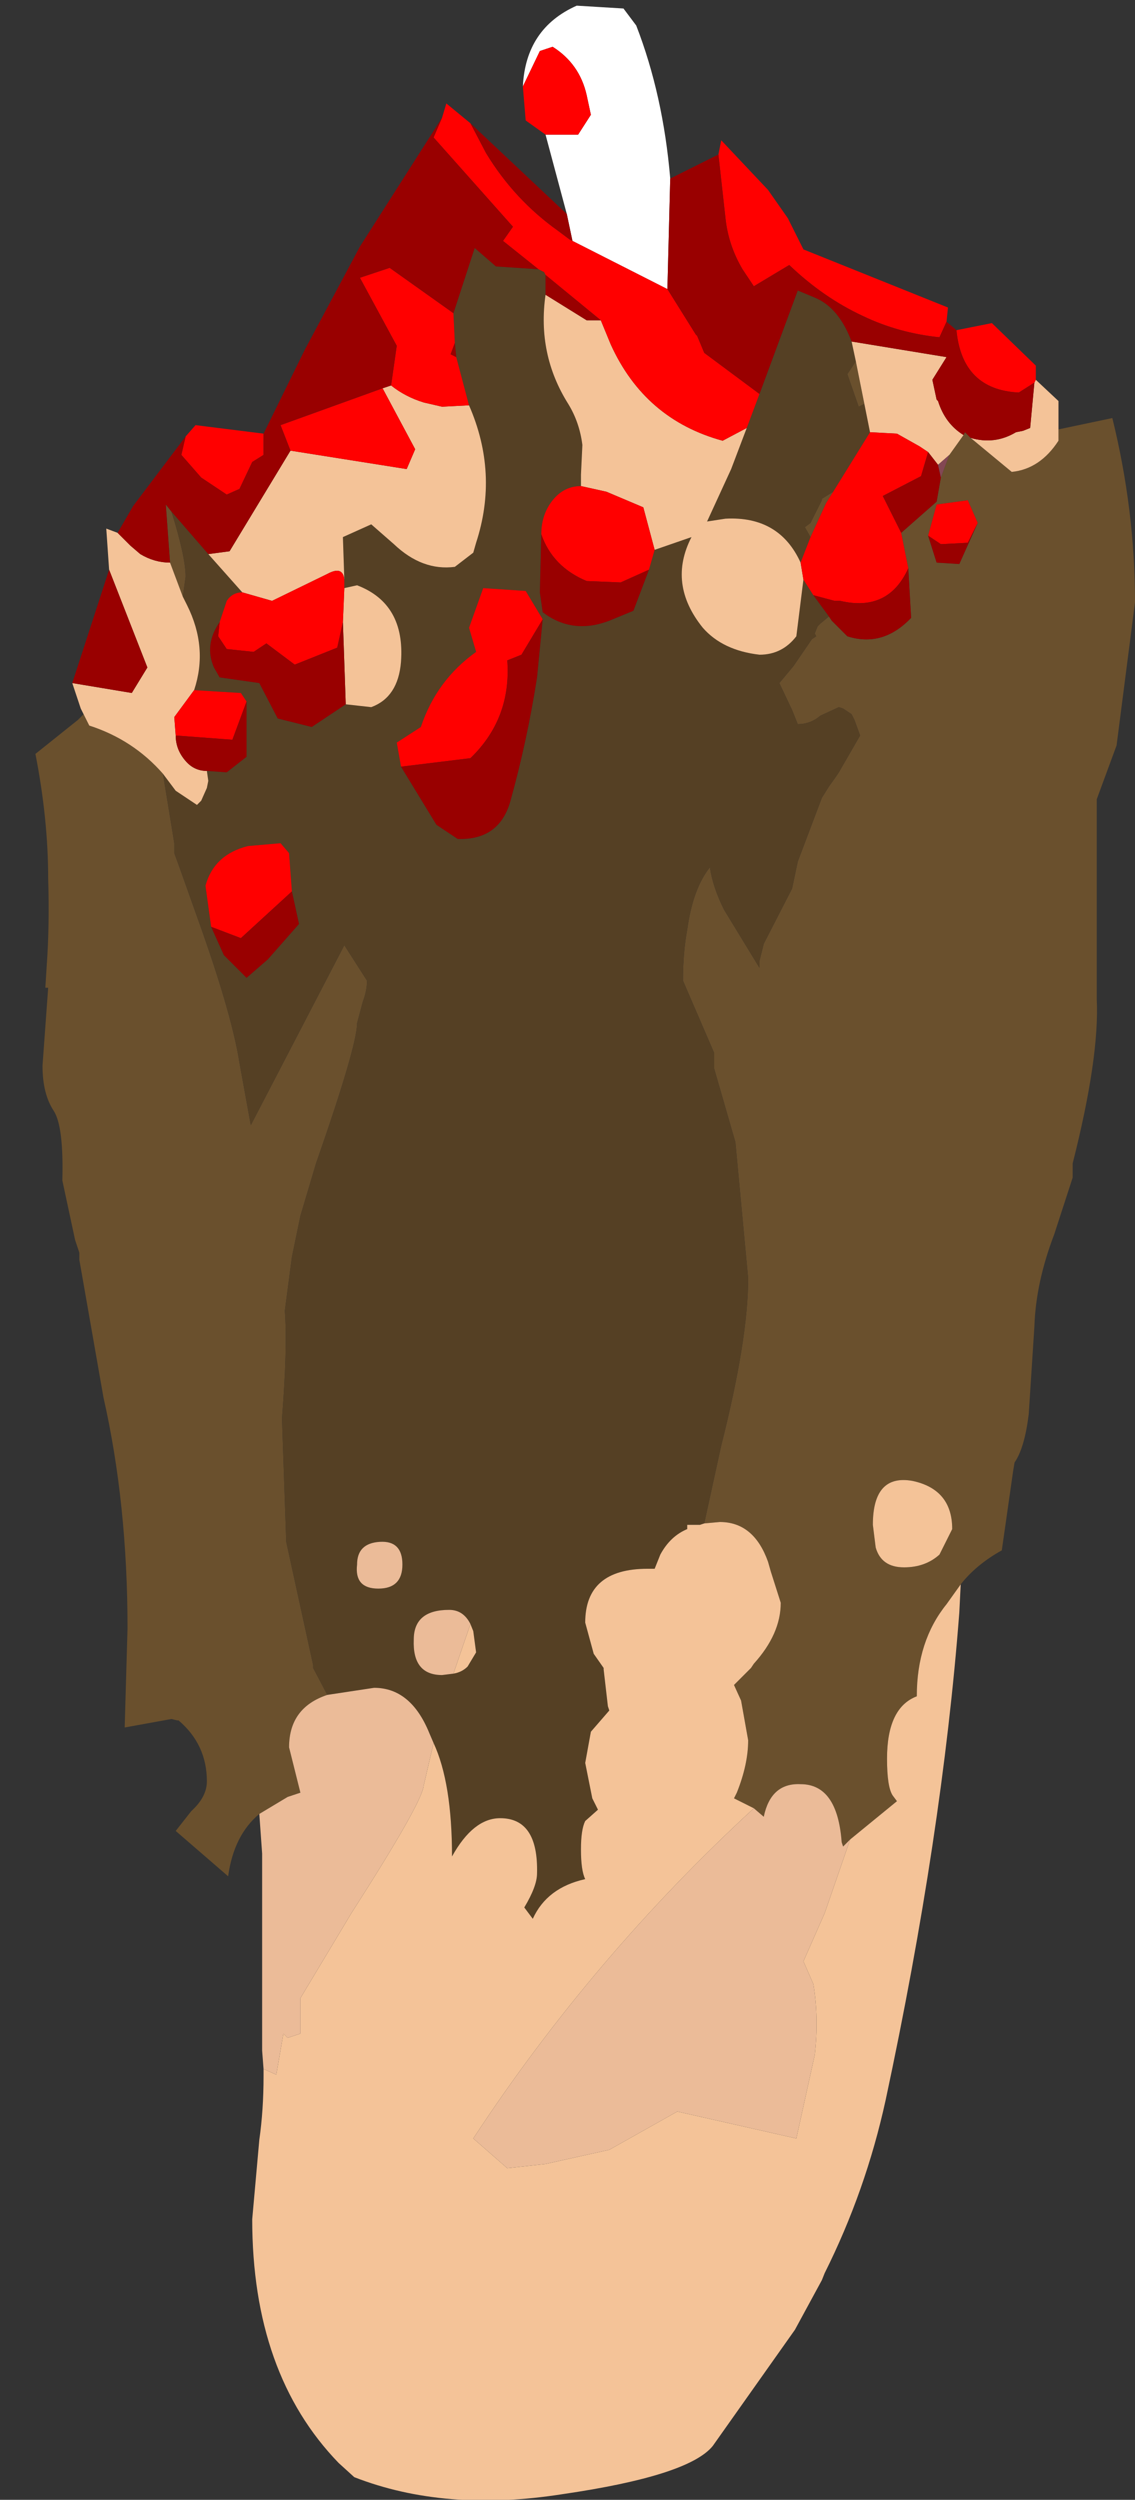 <?xml version="1.0" encoding="UTF-8" standalone="no"?>
<svg xmlns:ffdec="https://www.free-decompiler.com/flash" xmlns:xlink="http://www.w3.org/1999/xlink" ffdec:objectType="frame" height="88.2px" width="40.05px" xmlns="http://www.w3.org/2000/svg">
  <rect width="100%" height="100%" fill="#333333" stroke="none"/>
  <g transform="matrix(1.0, 0.0, 0.0, 1.0, 20.45, 45.35)">
    <use ffdec:characterId="1750" height="88.2" transform="matrix(1.0, 0.0, 0.0, 1.0, -19.2, -45.35)" width="38.8" xlink:href="#shape0"/>
  </g>
  <defs>
    <g id="shape0" transform="matrix(1.0, 0.0, 0.0, 1.0, 19.2, 45.35)">
      <path d="M13.55 -30.0 L13.6 -30.1 13.8 -29.9 15.25 -28.7 Q16.25 -28.8 16.9 -29.8 L16.9 -30.2 18.8 -30.6 Q19.6 -27.35 19.6 -24.1 L18.95 -19.05 18.25 -17.15 18.25 -10.1 Q18.35 -8.05 17.4 -4.3 L17.4 -3.8 16.75 -1.8 Q16.1 -0.1 16.05 1.45 L15.85 4.55 Q15.7 5.75 15.35 6.25 L15.3 6.55 14.9 9.35 Q14.0 9.85 13.45 10.55 L12.95 11.25 Q11.9 12.55 11.9 14.5 10.85 14.9 10.85 16.7 10.85 17.7 11.05 18.0 L11.2 18.2 9.55 19.55 9.3 19.8 9.25 19.65 Q9.1 17.6 7.8 17.6 6.75 17.55 6.5 18.75 L6.15 18.45 5.45 18.1 5.55 17.9 Q5.95 16.9 5.95 16.05 L5.7 14.65 5.45 14.1 6.05 13.5 6.15 13.35 Q7.1 12.3 7.1 11.2 L6.75 10.1 6.65 9.75 Q6.15 8.35 4.95 8.35 L4.4 8.4 5.0 5.65 Q5.95 1.9 5.95 -0.25 L5.5 -5.05 4.75 -7.65 4.75 -8.2 3.65 -10.75 Q3.65 -11.75 3.8 -12.55 4.0 -14.0 4.6 -14.75 4.7 -14.05 5.1 -13.25 L6.35 -11.2 6.35 -11.45 6.5 -12.05 7.5 -14.0 7.7 -14.95 8.55 -17.2 8.8 -17.6 9.05 -17.95 9.15 -18.1 9.9 -19.4 9.7 -19.95 9.6 -20.15 9.3 -20.35 9.15 -20.4 8.5 -20.1 Q8.15 -19.8 7.7 -19.8 L7.5 -20.3 7.05 -21.25 7.55 -21.85 8.2 -22.8 8.35 -22.9 8.3 -23.0 8.4 -23.25 8.5 -23.35 8.8 -23.6 8.9 -23.45 9.45 -22.9 Q10.7 -22.5 11.7 -23.55 L11.6 -25.3 11.35 -26.55 12.6 -27.65 12.75 -28.5 13.05 -29.3 13.55 -30.0 M9.75 -32.6 L10.05 -31.1 9.85 -31.0 9.45 -32.15 9.75 -32.6 M8.95 -28.0 L8.7 -27.6 8.15 -26.4 7.95 -26.75 8.15 -26.9 8.55 -27.7 8.55 -27.75 8.95 -28.0 M-11.3 18.65 Q-12.2 19.4 -12.4 20.85 L-14.25 19.25 -13.7 18.55 Q-13.15 18.05 -13.15 17.5 -13.15 16.2 -14.15 15.35 L-14.2 15.35 -14.4 15.3 -16.05 15.6 -15.95 12.1 Q-15.95 7.7 -16.8 3.95 L-17.65 -0.9 -17.65 -1.15 -17.8 -1.6 -18.25 -3.7 Q-18.2 -5.6 -18.55 -6.15 -18.95 -6.75 -18.95 -7.75 L-18.75 -10.5 -18.85 -10.5 -18.8 -11.3 Q-18.7 -12.7 -18.75 -14.35 -18.75 -16.45 -19.2 -18.75 L-17.7 -19.95 -17.5 -20.15 -17.3 -19.75 Q-15.75 -19.25 -14.7 -18.05 L-14.3 -15.6 -14.3 -15.25 -14.1 -14.7 -13.3 -12.45 Q-12.25 -9.45 -12.0 -7.85 L-11.6 -5.65 -8.3 -12.0 -7.5 -10.75 Q-7.5 -10.4 -7.65 -10.0 L-7.85 -9.25 Q-7.85 -8.45 -9.3 -4.3 L-9.85 -2.45 -10.15 -1.0 -10.4 0.9 Q-10.3 2.15 -10.5 4.7 L-10.35 9.05 -9.4 13.4 -9.4 13.5 -8.9 14.45 Q-10.25 14.9 -10.25 16.3 L-9.85 17.9 -10.3 18.05 -11.3 18.65 M14.05 -26.9 L13.7 -27.7 12.6 -27.55 12.3 -26.45 12.6 -25.5 13.4 -25.45 14.05 -26.9 M-14.4 -27.3 Q-13.9 -25.7 -13.9 -25.0 L-14.0 -24.3 -14.45 -25.5 -14.6 -27.55 -14.4 -27.3 M10.35 8.45 L10.45 9.25 Q10.65 9.95 11.45 9.95 12.2 9.95 12.7 9.5 L13.15 8.6 Q13.15 7.2 11.75 6.9 10.35 6.65 10.35 8.45" fill="#6a502d" fill-rule="evenodd" stroke="none"/>
      <path d="M6.35 -31.45 L7.7 -35.1 8.3 -34.85 Q9.15 -34.5 9.6 -33.3 L9.75 -32.6 9.45 -32.15 9.85 -31.0 10.05 -31.1 10.25 -30.1 8.95 -28.0 8.55 -27.75 8.55 -27.7 8.15 -26.9 7.95 -26.75 8.15 -26.4 7.8 -25.5 Q7.05 -27.15 5.15 -27.05 L4.5 -26.95 5.35 -28.8 5.9 -30.25 6.35 -31.45 M-1.2 -34.95 Q-1.5 -32.85 -0.4 -31.1 0.0 -30.45 0.1 -29.65 L0.05 -28.6 0.05 -28.2 Q-0.55 -28.2 -0.95 -27.7 -1.35 -27.2 -1.35 -26.5 L-1.4 -24.45 -1.3 -23.75 Q-0.25 -22.95 1.05 -23.45 L1.9 -23.8 2.45 -25.25 2.65 -25.95 3.95 -26.4 Q3.1 -24.75 4.35 -23.2 5.05 -22.4 6.35 -22.25 7.15 -22.25 7.65 -22.9 L7.9 -24.9 8.25 -24.35 8.8 -23.6 8.5 -23.35 8.4 -23.25 8.3 -23.0 8.35 -22.9 8.2 -22.8 7.55 -21.85 7.05 -21.25 7.5 -20.3 7.7 -19.8 Q8.15 -19.8 8.5 -20.1 L9.15 -20.4 9.3 -20.35 9.6 -20.15 9.7 -19.95 9.9 -19.4 9.15 -18.1 9.05 -17.95 8.8 -17.6 8.55 -17.2 7.7 -14.95 7.5 -14.0 6.5 -12.05 6.35 -11.45 6.35 -11.2 5.1 -13.25 Q4.7 -14.05 4.6 -14.75 4.0 -14.0 3.8 -12.55 3.65 -11.75 3.65 -10.75 L4.75 -8.2 4.75 -7.65 5.5 -5.05 5.95 -0.25 Q5.95 1.9 5.0 5.65 L4.4 8.4 4.25 8.45 3.8 8.45 3.8 8.6 Q3.2 8.85 2.85 9.5 L2.65 10.0 2.4 10.0 Q0.2 10.0 0.2 11.9 L0.5 13.0 0.85 13.5 0.85 13.55 1.0 14.85 1.05 15.0 0.4 15.75 0.2 16.85 0.45 18.1 0.65 18.5 0.2 18.9 Q0.05 19.2 0.05 19.9 0.05 20.65 0.2 20.95 -1.15 21.25 -1.65 22.35 L-1.95 21.95 Q-1.5 21.2 -1.5 20.75 -1.45 18.8 -2.8 18.8 -3.75 18.8 -4.5 20.15 -4.5 17.55 -5.15 16.15 L-5.3 15.8 Q-5.95 14.2 -7.25 14.2 L-8.9 14.45 -9.4 13.5 -9.4 13.4 -10.35 9.05 -10.5 4.7 Q-10.3 2.15 -10.4 0.9 L-10.15 -1.0 -9.85 -2.45 -9.3 -4.3 Q-7.85 -8.45 -7.85 -9.25 L-7.65 -10.0 Q-7.5 -10.4 -7.5 -10.75 L-8.3 -12.0 -11.6 -5.65 -12.0 -7.85 Q-12.25 -9.45 -13.3 -12.45 L-14.1 -14.7 -14.3 -15.25 -14.3 -15.6 -14.7 -18.05 -14.25 -17.45 -13.5 -16.95 -13.35 -17.1 -13.15 -17.55 -13.1 -17.8 -13.15 -18.15 -12.45 -18.1 -11.75 -18.65 -11.75 -20.6 -11.95 -20.9 -13.6 -21.0 Q-13.1 -22.5 -13.85 -24.0 L-14.0 -24.3 -13.9 -25.0 Q-13.9 -25.7 -14.4 -27.3 L-13.1 -25.8 -11.9 -24.45 Q-12.25 -24.45 -12.45 -24.15 L-12.7 -23.4 Q-13.25 -22.6 -12.9 -21.8 L-12.7 -21.45 -11.3 -21.25 -10.65 -20.0 -9.45 -19.7 -8.25 -20.5 -7.35 -20.4 Q-6.4 -20.75 -6.3 -22.0 -6.15 -24.05 -7.85 -24.7 L-8.3 -24.6 -8.3 -24.9 -8.35 -26.4 -7.35 -26.85 -6.55 -26.15 Q-5.55 -25.2 -4.4 -25.35 L-3.75 -25.85 -3.65 -26.2 Q-2.85 -28.65 -3.9 -31.05 L-4.35 -32.75 -4.4 -33.25 -4.45 -34.3 -3.7 -36.6 -2.95 -35.95 -1.45 -35.85 -1.25 -35.75 -1.2 -35.65 -1.2 -34.95 M-1.3 -23.5 L-1.9 -24.5 -3.4 -24.6 -3.9 -23.2 -3.65 -22.35 Q-5.05 -21.35 -5.6 -19.7 L-6.45 -19.15 -6.3 -18.3 -5.05 -16.25 -4.3 -15.75 Q-2.85 -15.7 -2.45 -17.05 -1.85 -19.2 -1.5 -21.45 L-1.3 -23.5 M-10.15 -13.9 L-10.25 -15.25 -10.55 -15.6 -11.7 -15.5 Q-12.9 -15.2 -13.2 -14.1 L-13.0 -12.65 -12.55 -11.65 -11.75 -10.85 -11.0 -11.5 -9.9 -12.75 -10.15 -13.9 M-6.25 9.85 Q-6.25 9.0 -7.05 9.05 -7.85 9.1 -7.85 9.85 -7.95 10.7 -7.1 10.7 -6.25 10.7 -6.25 9.85 M-4.45 13.7 Q-4.15 13.65 -3.95 13.45 L-3.65 12.95 -3.75 12.2 -3.85 11.95 Q-4.1 11.45 -4.6 11.45 -5.85 11.45 -5.85 12.5 -5.9 13.75 -4.85 13.75 L-4.45 13.7" fill="#554024" fill-rule="evenodd" stroke="none"/>
      <path d="M9.6 -33.3 L12.95 -32.75 12.45 -31.95 12.6 -31.25 12.65 -31.2 Q12.9 -30.4 13.55 -30.0 L13.05 -29.3 12.65 -28.95 12.3 -29.4 12.0 -29.6 11.2 -30.05 10.25 -30.1 10.05 -31.1 9.75 -32.6 9.6 -33.3 M13.8 -29.9 Q14.65 -29.65 15.4 -30.1 L15.65 -30.15 15.9 -30.25 16.05 -31.85 16.1 -31.95 16.9 -31.2 16.9 -30.2 16.9 -29.8 Q16.25 -28.8 15.25 -28.7 L13.8 -29.9 M-1.2 -34.95 L0.25 -34.05 0.75 -34.05 1.1 -33.2 Q2.3 -30.55 5.05 -29.8 L5.9 -30.25 5.35 -28.8 4.5 -26.95 5.15 -27.05 Q7.05 -27.15 7.8 -25.5 L7.9 -24.9 7.65 -22.9 Q7.15 -22.25 6.35 -22.25 5.05 -22.4 4.35 -23.2 3.1 -24.75 3.95 -26.4 L2.65 -25.95 2.25 -27.45 0.95 -28.0 0.05 -28.2 0.05 -28.6 0.1 -29.65 Q0.0 -30.45 -0.4 -31.1 -1.5 -32.85 -1.2 -34.95 M13.45 10.55 L13.4 11.55 Q12.8 19.4 10.8 28.75 10.1 31.95 8.65 34.85 L8.55 35.1 7.6 36.85 4.7 40.95 Q3.85 42.0 -0.6 42.65 -4.75 43.3 -7.95 42.05 L-8.5 41.55 Q-11.55 38.4 -11.55 32.95 L-11.3 30.15 Q-11.15 29.1 -11.15 27.9 L-11.15 27.65 -10.7 27.85 -10.45 26.4 -10.3 26.55 -9.85 26.4 -9.85 25.15 -8.05 22.15 Q-5.55 18.25 -5.5 17.65 L-5.15 16.15 Q-4.5 17.55 -4.5 20.15 -3.75 18.8 -2.8 18.8 -1.45 18.8 -1.5 20.75 -1.5 21.2 -1.95 21.95 L-1.65 22.35 Q-1.15 21.25 0.2 20.95 0.05 20.65 0.05 19.9 0.05 19.2 0.2 18.9 L0.65 18.5 0.45 18.1 0.2 16.85 0.4 15.75 1.05 15.0 1.0 14.85 0.85 13.55 0.85 13.5 0.5 13.0 0.2 11.9 Q0.2 10.0 2.4 10.0 L2.65 10.0 2.85 9.5 Q3.2 8.85 3.8 8.6 L3.8 8.45 4.25 8.45 4.4 8.4 4.95 8.35 Q6.15 8.35 6.65 9.75 L6.75 10.1 7.1 11.2 Q7.1 12.3 6.15 13.35 L6.05 13.5 5.45 14.1 5.7 14.65 5.95 16.05 Q5.95 16.9 5.55 17.9 L5.45 18.1 6.15 18.45 Q0.45 23.7 -3.75 30.1 L-2.55 31.15 -1.2 31.0 1.05 30.5 3.45 29.15 7.65 30.1 8.3 27.15 Q8.45 25.85 8.25 24.65 L7.9 23.85 8.65 22.15 9.55 19.55 11.2 18.2 11.05 18.0 Q10.85 17.7 10.85 16.7 10.85 14.9 11.9 14.5 11.9 12.55 12.95 11.25 L13.45 10.55 M-17.5 -20.15 L-17.6 -20.35 -17.9 -21.25 -15.8 -20.9 -15.25 -21.8 -16.6 -25.25 -16.7 -26.7 -16.3 -26.55 -15.85 -26.1 -15.5 -25.8 Q-15.0 -25.5 -14.45 -25.5 L-14.0 -24.3 -13.85 -24.0 Q-13.1 -22.5 -13.6 -21.0 L-14.3 -20.05 -14.25 -19.4 Q-14.25 -18.9 -13.9 -18.5 -13.6 -18.15 -13.15 -18.15 L-13.1 -17.8 -13.15 -17.55 -13.35 -17.1 -13.5 -16.95 -14.25 -17.45 -14.7 -18.05 Q-15.75 -19.25 -17.3 -19.75 L-17.5 -20.15 M-10.2 -29.45 L-6.1 -28.8 -5.8 -29.5 -6.95 -31.65 -6.65 -31.75 Q-6.15 -31.35 -5.5 -31.15 L-4.85 -31.0 -3.9 -31.05 Q-2.85 -28.65 -3.65 -26.2 L-3.75 -25.85 -4.4 -25.35 Q-5.55 -25.2 -6.55 -26.15 L-7.35 -26.85 -8.35 -26.4 -8.3 -24.9 Q-8.35 -25.4 -8.9 -25.1 L-10.85 -24.15 -11.9 -24.45 -13.1 -25.8 -12.35 -25.9 -10.2 -29.45 M-8.25 -20.5 L-8.35 -23.4 -8.3 -24.6 -7.85 -24.7 Q-6.15 -24.05 -6.3 -22.0 -6.4 -20.75 -7.35 -20.4 L-8.25 -20.5 M-3.85 11.95 L-3.75 12.2 -3.65 12.95 -3.95 13.45 Q-4.15 13.65 -4.45 13.7 L-3.85 11.95 M10.35 8.45 Q10.35 6.65 11.75 6.9 13.15 7.2 13.15 8.6 L12.7 9.5 Q12.2 9.95 11.45 9.95 10.65 9.95 10.45 9.25 L10.35 8.45" fill="#f4c398" fill-rule="evenodd" stroke="none"/>
      <path d="M-11.15 27.65 L-11.2 27.0 -11.2 20.05 -11.3 18.65 -10.3 18.05 -9.85 17.9 -10.25 16.3 Q-10.25 14.9 -8.9 14.45 L-7.25 14.2 Q-5.95 14.2 -5.3 15.8 L-5.15 16.15 -5.5 17.65 Q-5.55 18.25 -8.05 22.15 L-9.85 25.15 -9.85 26.4 -10.3 26.55 -10.45 26.4 -10.7 27.85 -11.15 27.65 M6.15 18.45 L6.5 18.75 Q6.75 17.55 7.8 17.6 9.1 17.6 9.25 19.65 L9.3 19.8 9.55 19.55 8.65 22.15 7.9 23.85 8.25 24.65 Q8.45 25.85 8.3 27.15 L7.65 30.1 3.45 29.15 1.05 30.5 -1.2 31.0 -2.55 31.15 -3.75 30.1 Q0.45 23.7 6.15 18.45 M-6.25 9.85 Q-6.25 10.7 -7.1 10.7 -7.95 10.7 -7.85 9.85 -7.85 9.1 -7.05 9.05 -6.25 9.0 -6.25 9.85 M-4.45 13.7 L-4.85 13.75 Q-5.9 13.75 -5.85 12.5 -5.85 11.45 -4.6 11.45 -4.1 11.45 -3.85 11.95 L-4.45 13.7" fill="#ebbb98" fill-rule="evenodd" stroke="none"/>
      <path d="M3.2 -39.05 L3.1 -35.15 -0.25 -36.85 -0.45 -37.8 -1.2 -40.6 -0.05 -40.6 0.4 -41.3 0.25 -42.0 Q0.0 -43.1 -0.95 -43.7 L-1.4 -43.55 -2.0 -42.3 Q-1.9 -44.35 -0.1 -45.15 L1.55 -45.05 2.0 -44.45 Q2.95 -42.0 3.2 -39.05" fill="#ffffff" fill-rule="evenodd" stroke="none"/>
      <path d="M12.95 -34.0 L12.7 -33.45 Q11.25 -33.6 10.0 -34.2 8.6 -34.85 7.4 -36.0 L6.15 -35.25 5.75 -35.85 Q5.25 -36.7 5.15 -37.65 L4.9 -39.9 5.0 -40.4 6.65 -38.65 7.35 -37.65 7.9 -36.55 13.0 -34.5 12.95 -34.0 M3.1 -35.15 L4.1 -33.55 4.15 -33.5 4.4 -32.9 6.35 -31.45 5.9 -30.25 5.05 -29.8 Q2.3 -30.55 1.1 -33.2 L0.75 -34.05 -1.2 -35.65 -1.25 -35.75 -1.45 -35.85 -2.7 -36.85 -2.35 -37.35 -5.15 -40.5 -4.85 -41.2 -4.7 -41.7 -3.85 -41.0 -3.3 -39.95 Q-2.3 -38.3 -0.75 -37.2 L-0.35 -36.9 -0.25 -36.85 3.1 -35.15 M16.05 -31.85 L15.5 -31.5 Q13.5 -31.6 13.3 -33.7 L14.55 -33.95 16.1 -32.45 16.1 -31.95 16.05 -31.85 M-2.0 -42.3 L-1.4 -43.55 -0.95 -43.7 Q0.0 -43.1 0.25 -42.0 L0.4 -41.3 -0.05 -40.6 -1.2 -40.6 -1.9 -41.1 -2.0 -42.3 M10.25 -30.1 L11.2 -30.05 12.0 -29.6 12.3 -29.4 12.05 -28.55 10.7 -27.85 11.35 -26.55 11.6 -25.3 Q10.9 -23.75 9.2 -24.15 L9.0 -24.15 8.25 -24.35 7.9 -24.9 7.8 -25.5 8.15 -26.4 8.7 -27.6 8.95 -28.0 10.25 -30.1 M0.05 -28.2 L0.95 -28.0 2.25 -27.45 2.65 -25.95 2.45 -25.25 1.45 -24.8 0.25 -24.85 Q-0.95 -25.35 -1.35 -26.5 -1.35 -27.2 -0.95 -27.7 -0.55 -28.2 0.05 -28.2 M-13.9 -29.95 L-13.55 -30.35 -11.15 -30.05 -11.15 -29.3 -11.55 -29.05 -12.0 -28.1 -12.45 -27.9 -13.35 -28.5 -14.05 -29.3 -13.9 -29.95 M12.3 -26.45 L12.6 -27.55 13.7 -27.7 14.05 -26.9 13.7 -26.2 12.75 -26.15 12.3 -26.45 M-10.2 -29.45 L-10.55 -30.35 -6.95 -31.65 -5.8 -29.5 -6.1 -28.8 -10.2 -29.45 M-6.65 -31.75 L-6.45 -33.15 -7.75 -35.55 -6.7 -35.9 -4.45 -34.3 -4.4 -33.25 -4.55 -32.85 -4.35 -32.75 -3.9 -31.05 -4.85 -31.0 -5.5 -31.15 Q-6.15 -31.35 -6.65 -31.75 M-13.6 -21.0 L-11.95 -20.9 -11.75 -20.6 -12.25 -19.25 -14.25 -19.4 -14.3 -20.05 -13.6 -21.0 M-11.9 -24.45 L-10.85 -24.15 -8.9 -25.1 Q-8.35 -25.4 -8.3 -24.9 L-8.3 -24.6 -8.35 -23.4 -8.55 -22.5 -10.05 -21.9 -11.05 -22.65 -11.5 -22.35 -12.45 -22.45 -12.75 -22.9 -12.7 -23.4 -12.45 -24.15 Q-12.25 -24.45 -11.9 -24.45 M-6.3 -18.3 L-6.45 -19.15 -5.6 -19.7 Q-5.05 -21.35 -3.65 -22.35 L-3.9 -23.2 -3.4 -24.6 -1.9 -24.5 -1.3 -23.5 -2.05 -22.25 -2.55 -22.05 Q-2.4 -20.0 -3.85 -18.6 L-6.3 -18.3 M-13.0 -12.65 L-13.2 -14.1 Q-12.9 -15.2 -11.7 -15.5 L-10.55 -15.6 -10.25 -15.25 -10.15 -13.9 -11.95 -12.25 -13.0 -12.65" fill="#ff0000" fill-rule="evenodd" stroke="none"/>
      <path d="M4.9 -39.9 L5.15 -37.65 Q5.25 -36.7 5.75 -35.85 L6.15 -35.25 7.4 -36.0 Q8.6 -34.85 10.0 -34.2 11.25 -33.6 12.7 -33.45 L12.95 -34.0 13.3 -33.7 Q13.5 -31.6 15.5 -31.5 L16.05 -31.85 15.9 -30.25 15.65 -30.15 15.4 -30.1 Q14.65 -29.65 13.8 -29.9 L13.6 -30.1 13.55 -30.0 Q12.9 -30.4 12.65 -31.2 L12.6 -31.25 12.45 -31.95 12.95 -32.75 9.6 -33.3 Q9.15 -34.5 8.3 -34.85 L7.7 -35.1 6.35 -31.45 4.4 -32.9 4.15 -33.5 4.1 -33.55 3.1 -35.15 3.2 -39.05 4.9 -39.9 M-0.45 -37.8 L-0.25 -36.85 -0.35 -36.9 -0.75 -37.2 Q-2.3 -38.3 -3.3 -39.95 L-3.85 -41.0 -0.45 -37.8 M12.3 -29.4 L12.65 -28.95 12.75 -28.5 12.6 -27.65 11.35 -26.55 10.7 -27.85 12.05 -28.55 12.3 -29.4 M0.75 -34.05 L0.25 -34.05 -1.2 -34.95 -1.2 -35.65 0.75 -34.05 M-1.35 -26.5 Q-0.95 -25.35 0.25 -24.85 L1.45 -24.8 2.45 -25.25 1.9 -23.8 1.05 -23.45 Q-0.25 -22.95 -1.3 -23.75 L-1.4 -24.45 -1.35 -26.5 M-17.9 -21.25 L-16.6 -25.25 -15.25 -21.8 -15.8 -20.9 -17.9 -21.25 M-16.3 -26.55 L-15.75 -27.5 -13.9 -29.95 -14.05 -29.3 -13.35 -28.5 -12.45 -27.9 -12.0 -28.1 -11.55 -29.05 -11.15 -29.3 -11.15 -30.05 -9.7 -33.0 -7.75 -36.65 -4.85 -41.2 -5.15 -40.5 -2.35 -37.35 -2.7 -36.85 -1.45 -35.85 -2.95 -35.95 -3.7 -36.6 -4.45 -34.3 -6.7 -35.9 -7.75 -35.55 -6.45 -33.15 -6.65 -31.75 -6.95 -31.65 -10.55 -30.35 -10.2 -29.45 -12.35 -25.9 -13.1 -25.8 -14.4 -27.3 -14.6 -27.55 -14.45 -25.5 Q-15.0 -25.5 -15.5 -25.8 L-15.85 -26.1 -16.3 -26.55 M11.6 -25.3 L11.7 -23.55 Q10.7 -22.5 9.45 -22.9 L8.9 -23.45 8.8 -23.6 8.25 -24.35 9.0 -24.15 9.2 -24.15 Q10.9 -23.75 11.6 -25.3 M14.05 -26.9 L13.4 -25.45 12.6 -25.5 12.3 -26.45 12.75 -26.15 13.7 -26.2 14.05 -26.9 M-11.75 -20.6 L-11.75 -18.65 -12.45 -18.1 -13.15 -18.15 Q-13.6 -18.15 -13.9 -18.5 -14.25 -18.9 -14.25 -19.4 L-12.25 -19.25 -11.75 -20.6 M-4.4 -33.25 L-4.35 -32.75 -4.55 -32.85 -4.4 -33.25 M-6.3 -18.3 L-3.85 -18.6 Q-2.4 -20.0 -2.55 -22.05 L-2.05 -22.25 -1.3 -23.5 -1.5 -21.45 Q-1.85 -19.2 -2.45 -17.05 -2.85 -15.7 -4.3 -15.75 L-5.05 -16.25 -6.3 -18.3 M-12.7 -23.4 L-12.75 -22.9 -12.45 -22.45 -11.5 -22.35 -11.05 -22.65 -10.05 -21.9 -8.55 -22.5 -8.35 -23.4 -8.25 -20.5 -9.45 -19.7 -10.65 -20.0 -11.3 -21.25 -12.7 -21.45 -12.9 -21.8 Q-13.25 -22.6 -12.7 -23.4 M-10.15 -13.9 L-9.9 -12.75 -11.0 -11.5 -11.75 -10.85 -12.55 -11.65 -13.0 -12.65 -11.95 -12.25 -10.15 -13.9" fill="#990000" fill-rule="evenodd" stroke="none"/>
      <path d="M12.65 -28.95 L13.05 -29.3 12.75 -28.5 12.65 -28.95" fill="#834753" fill-rule="evenodd" stroke="none"/>
    </g>
  </defs>
</svg>
